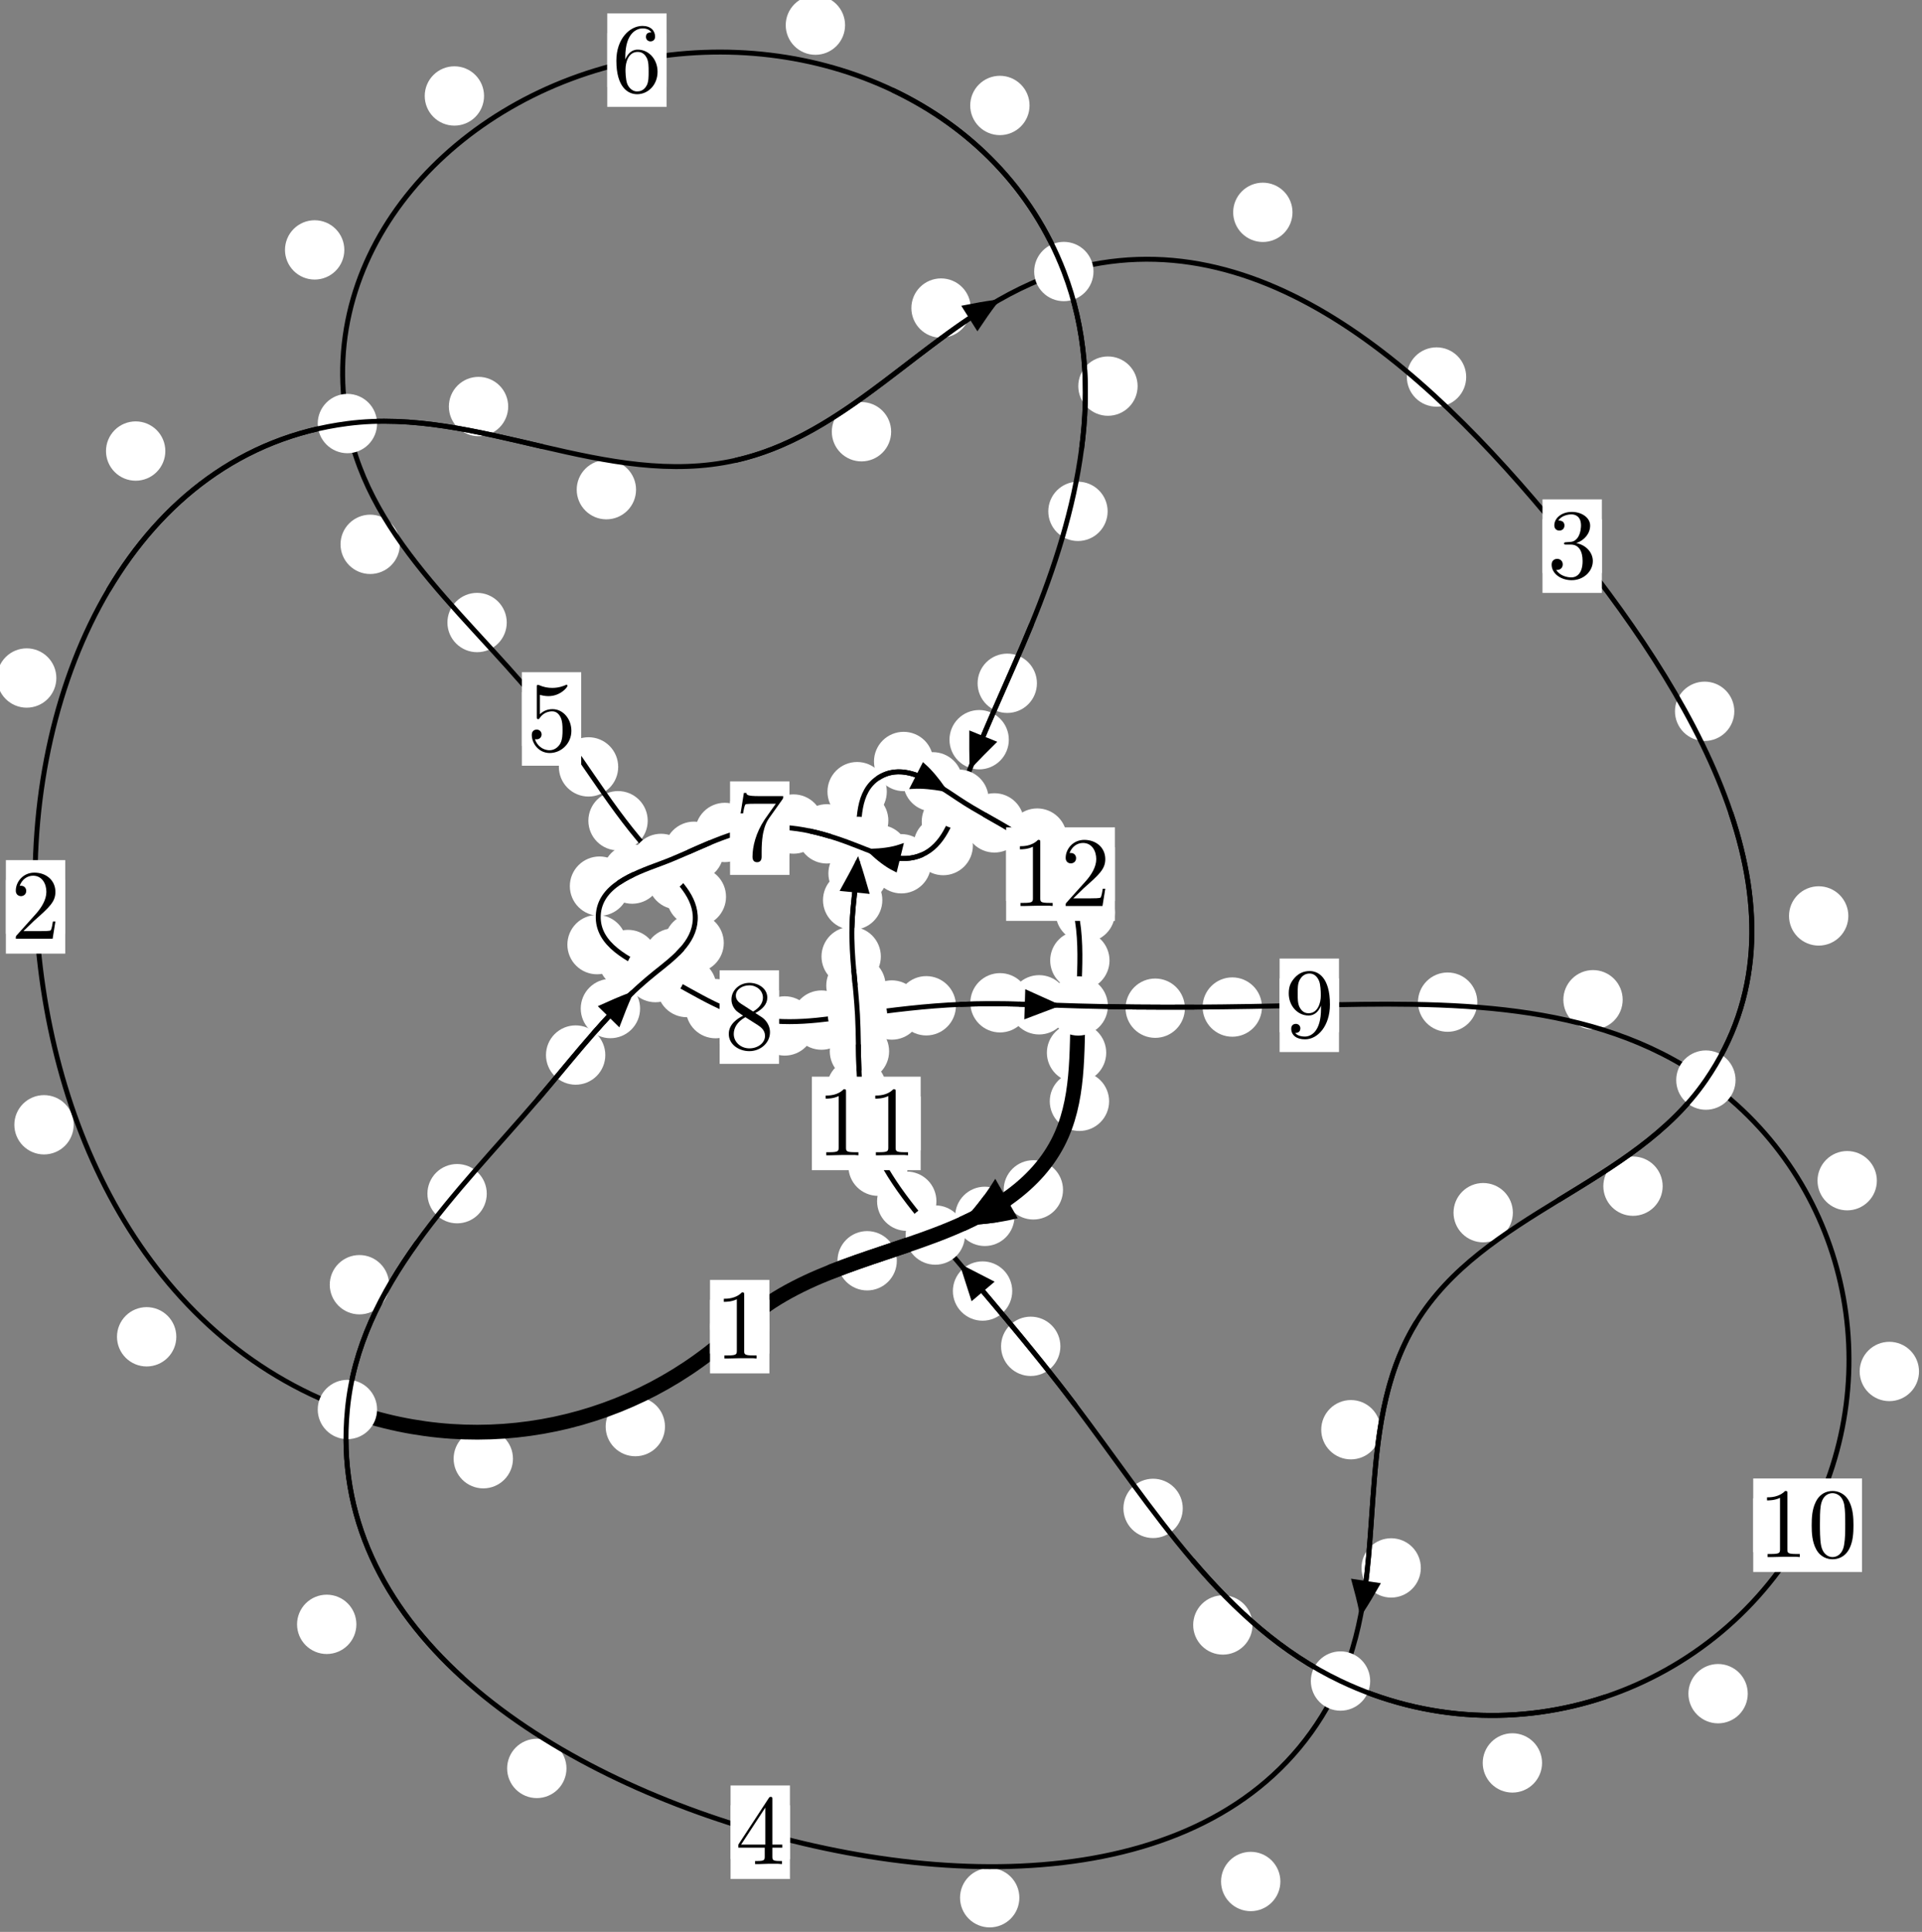 <?xml version="1.0"?>
<!-- Created by MetaPost 1.999 on 2021.07.06:0008 -->
<svg version="1.1" xmlns="http://www.w3.org/2000/svg" xmlns:xlink="http://www.w3.org/1999/xlink" width="193.633" height="194.632" viewBox="0 0 193.633 194.632">
<rect x="0" y="0" width="193.633" height="194.632" fill="#808080" stroke="none"/>
<!-- Original BoundingBox: -35.300903 -52.175980 158.331848 142.455811 -->
  <defs>
    <g transform="scale(0.01,0.01)" id="GLYPHcmr10_48">
      <path style="fill-rule: evenodd;" d="M460 -320C460 -400,455 -480,420 -554C374 -650,292 -666,250 -666C190 -666,117 -640,76 -547C44 -478,39 -400,39 -320C39 -245,43 -155,84 -79C127 2,200 22,249 22C303 22,379 1,423 -94C455 -163,460 -241,460 -320M249 -0C210 -0,151 -25,133 -121C122 -181,122 -273,122 -332C122 -396,122 -462,130 -516C149 -635,224 -644,249 -644C282 -644,348 -626,367 -527C377 -471,377 -395,377 -332C377 -257,377 -189,366 -125C351 -30,294 -0,249 -0"></path>
    </g>
    <g transform="scale(0.01,0.01)" id="GLYPHcmr10_49">
      <path style="fill-rule: evenodd;" d="M294 -640C294 -664,294 -666,271 -666C209 -602,121 -602,89 -602L89 -571C109 -571,168 -571,220 -597L220 -79C220 -43,217 -31,127 -31L95 -31L95 -0L257 -0L130 -3L217 -3L257 -3L297 -3L384 -3L419 -0L419 -31L387 -31C297 -31,294 -42,294 -79"></path>
    </g>
    <g transform="scale(0.01,0.01)" id="GLYPHcmr10_50">
      <path style="fill-rule: evenodd;" d="M127 -77L233 -180C389 -318,449 -372,449 -472C449 -586,359 -666,237 -666C124 -666,50 -574,50 -485C50 -429,100 -429,103 -429C120 -429,155 -441,155 -482C155 -508,137 -534,102 -534C94 -534,92 -534,89 -533C112 -598,166 -635,224 -635C315 -635,358 -554,358 -472C358 -392,308 -313,253 -251L61 -37C50 -26,50 -24,50 -0L421 -0L449 -174L424 -174C419 -144,412 -100,402 -85C395 -77,329 -77,307 -77"></path>
    </g>
    <g transform="scale(0.01,0.01)" id="GLYPHcmr10_51">
      <path style="fill-rule: evenodd;" d="M290 -352C372 -379,430 -449,430 -528C430 -610,342 -666,246 -666C145 -666,69 -606,69 -530C69 -497,91 -478,120 -478C151 -478,171 -500,171 -529C171 -579,124 -579,109 -579C140 -628,206 -641,242 -641C283 -641,338 -619,338 -529C338 -517,336 -459,310 -415C280 -367,246 -364,221 -363C213 -362,189 -360,182 -360C174 -359,167 -358,167 -348C167 -337,174 -337,191 -337L235 -337C317 -337,354 -269,354 -171C354 -35,285 -6,241 -6C198 -6,123 -23,88 -82C123 -77,154 -99,154 -137C154 -173,127 -193,98 -193C74 -193,42 -179,42 -135C42 -44,135 22,244 22C366 22,457 -69,457 -171C457 -253,394 -331,290 -352"></path>
    </g>
    <g transform="scale(0.01,0.01)" id="GLYPHcmr10_52">
      <path style="fill-rule: evenodd;" d="M294 -165L294 -78C294 -42,292 -31,218 -31L197 -31L197 -0L332 -0L238 -3L290 -3L332 -3L374 -3L427 -3L468 -0L468 -31L447 -31C373 -31,371 -42,371 -78L371 -165L471 -165L471 -196L371 -196L371 -651C371 -671,371 -677,355 -677C346 -677,343 -677,335 -665L28 -196L28 -165M300 -196L56 -196L300 -569"></path>
    </g>
    <g transform="scale(0.01,0.01)" id="GLYPHcmr10_53">
      <path style="fill-rule: evenodd;" d="M449 -201C449 -320,367 -420,259 -420C211 -420,168 -404,132 -369L132 -564C152 -558,185 -551,217 -551C340 -551,410 -642,410 -655C410 -661,407 -666,400 -666C399 -666,397 -666,392 -663C372 -654,323 -634,256 -634C216 -634,170 -641,123 -662C115 -665,113 -665,111 -665C101 -665,101 -657,101 -641L101 -345C101 -327,101 -319,115 -319C122 -319,124 -322,128 -328C139 -344,176 -398,257 -398C309 -398,334 -352,342 -334C358 -297,360 -258,360 -208C360 -173,360 -113,336 -71C312 -32,275 -6,229 -6C156 -6,99 -59,82 -118C85 -117,88 -116,99 -116C132 -116,149 -141,149 -165C149 -189,132 -214,99 -214C85 -214,50 -207,50 -161C50 -75,119 22,231 22C347 22,449 -74,449 -201"></path>
    </g>
    <g transform="scale(0.01,0.01)" id="GLYPHcmr10_54">
      <path style="fill-rule: evenodd;" d="M132 -328L132 -352C132 -605,256 -641,307 -641C331 -641,373 -635,395 -601C380 -601,340 -601,340 -556C340 -525,364 -510,386 -510C402 -510,432 -519,432 -558C432 -618,388 -666,305 -666C177 -666,42 -537,42 -316C42 -49,158 22,251 22C362 22,457 -72,457 -204C457 -331,368 -427,257 -427C189 -427,152 -376,132 -328M251 -6C188 -6,158 -66,152 -81C134 -128,134 -208,134 -226C134 -304,166 -404,256 -404C272 -404,318 -404,349 -342C367 -305,367 -254,367 -205C367 -157,367 -107,350 -71C320 -11,274 -6,251 -6"></path>
    </g>
    <g transform="scale(0.01,0.01)" id="GLYPHcmr10_55">
      <path style="fill-rule: evenodd;" d="M476 -609C485 -621,485 -623,485 -644L242 -644C120 -644,118 -657,114 -676L89 -676L56 -470L81 -470C84 -486,93 -549,106 -561C113 -567,191 -567,204 -567L411 -567C400 -551,321 -442,299 -409C209 -274,176 -135,176 -33C176 -23,176 22,222 22C268 22,268 -23,268 -33L268 -84C268 -139,271 -194,279 -248C283 -271,297 -357,341 -419"></path>
    </g>
    <g transform="scale(0.01,0.01)" id="GLYPHcmr10_56">
      <path style="fill-rule: evenodd;" d="M163 -457C117 -487,113 -521,113 -538C113 -599,178 -641,249 -641C322 -641,386 -589,386 -517C386 -460,347 -412,287 -377M309 -362C381 -399,430 -451,430 -517C430 -609,341 -666,250 -666C150 -666,69 -592,69 -499C69 -481,71 -436,113 -389C124 -377,161 -352,186 -335C128 -306,42 -250,42 -151C42 -45,144 22,249 22C362 22,457 -61,457 -168C457 -204,446 -249,408 -291C389 -312,373 -322,309 -362M209 -320L332 -242C360 -223,407 -193,407 -132C407 -58,332 -6,250 -6C164 -6,92 -68,92 -151C92 -209,124 -273,209 -320"></path>
    </g>
    <g transform="scale(0.01,0.01)" id="GLYPHcmr10_57">
      <path style="fill-rule: evenodd;" d="M367 -318L367 -286C367 -52,263 -6,205 -6C188 -6,134 -8,107 -42C151 -42,159 -71,159 -88C159 -119,135 -134,113 -134C97 -134,67 -125,67 -86C67 -19,121 22,206 22C335 22,457 -114,457 -329C457 -598,342 -666,253 -666C198 -666,149 -648,106 -603C65 -558,42 -516,42 -441C42 -316,130 -218,242 -218C303 -218,344 -260,367 -318M243 -241C227 -241,181 -241,150 -304C132 -341,132 -391,132 -440C132 -494,132 -541,153 -578C180 -628,218 -641,253 -641C299 -641,332 -607,349 -562C361 -530,365 -467,365 -421C365 -338,331 -241,243 -241"></path>
    </g>
  </defs>
  <path d="M66.995 143.723C66.995 142.93,66.68 142.17,66.12 141.609C65.559 141.049,64.799 140.734,64.007 140.734C63.214 140.734,62.454 141.049,61.893 141.609C61.333 142.17,61.018 142.93,61.018 143.723C61.018 144.515,61.333 145.276,61.893 145.836C62.454 146.397,63.214 146.712,64.007 146.712C64.799 146.712,65.559 146.397,66.12 145.836C66.68 145.276,66.995 144.515,66.995 143.723Z" style="fill: rgb(100%,100%,100%);stroke: none;"></path>
  <path d="M77.512 133.654C77.512 132.861,77.197 132.101,76.636 131.54C76.076 130.98,75.316 130.665,74.523 130.665C73.73 130.665,72.97 130.98,72.41 131.54C71.849 132.101,71.534 132.861,71.534 133.654C71.534 134.446,71.849 135.206,72.41 135.767C72.97 136.327,73.73 136.642,74.523 136.642C75.316 136.642,76.076 136.327,76.636 135.767C77.197 135.206,77.512 134.446,77.512 133.654Z" style="fill: rgb(100%,100%,100%);stroke: none;"></path>
  <path d="M17.763 134.676C17.763 133.883,17.448 133.123,16.888 132.563C16.327 132.002,15.567 131.687,14.775 131.687C13.982 131.687,13.222 132.002,12.661 132.563C12.101 133.123,11.786 133.883,11.786 134.676C11.786 135.469,12.101 136.229,12.661 136.789C13.222 137.35,13.982 137.665,14.775 137.665C15.567 137.665,16.327 137.35,16.888 136.789C17.448 136.229,17.763 135.469,17.763 134.676Z" style="fill: rgb(100%,100%,100%);stroke: none;"></path>
  <path d="M51.679 146.957C51.679 146.165,51.364 145.404,50.803 144.844C50.243 144.284,49.482 143.969,48.69 143.969C47.897 143.969,47.137 144.284,46.576 144.844C46.016 145.404,45.701 146.165,45.701 146.957C45.701 147.75,46.016 148.51,46.576 149.071C47.137 149.631,47.897 149.946,48.69 149.946C49.482 149.946,50.243 149.631,50.803 149.071C51.364 148.51,51.679 147.75,51.679 146.957Z" style="fill: rgb(100%,100%,100%);stroke: none;"></path>
  <path d="M5.677 68.307C5.677 67.514,5.362 66.754,4.801 66.194C4.241 65.633,3.481 65.318,2.688 65.318C1.895 65.318,1.135 65.633,0.575 66.194C0.014 66.754,-0.301 67.514,-0.301 68.307C-0.301 69.1,0.014 69.86,0.575 70.42C1.135 70.981,1.895 71.296,2.688 71.296C3.481 71.296,4.241 70.981,4.801 70.42C5.362 69.86,5.677 69.1,5.677 68.307Z" style="fill: rgb(100%,100%,100%);stroke: none;"></path>
  <path d="M7.423 113.316C7.423 112.524,7.108 111.764,6.548 111.203C5.987 110.643,5.227 110.328,4.434 110.328C3.642 110.328,2.882 110.643,2.321 111.203C1.761 111.764,1.446 112.524,1.446 113.316C1.446 114.109,1.761 114.869,2.321 115.43C2.882 115.99,3.642 116.305,4.434 116.305C5.227 116.305,5.987 115.99,6.548 115.43C7.108 114.869,7.423 114.109,7.423 113.316Z" style="fill: rgb(100%,100%,100%);stroke: none;"></path>
  <path d="M51.198 40.955C51.198 40.163,50.884 39.402,50.323 38.842C49.763 38.282,49.002 37.967,48.21 37.967C47.417 37.967,46.657 38.282,46.096 38.842C45.536 39.402,45.221 40.163,45.221 40.955C45.221 41.748,45.536 42.508,46.096 43.069C46.657 43.629,47.417 43.944,48.21 43.944C49.002 43.944,49.763 43.629,50.323 43.069C50.884 42.508,51.198 41.748,51.198 40.955Z" style="fill: rgb(100%,100%,100%);stroke: none;"></path>
  <path d="M16.657 45.442C16.657 44.649,16.342 43.889,15.781 43.328C15.221 42.768,14.461 42.453,13.668 42.453C12.875 42.453,12.115 42.768,11.555 43.328C10.994 43.889,10.679 44.649,10.679 45.442C10.679 46.234,10.994 46.995,11.555 47.555C12.115 48.116,12.875 48.43,13.668 48.43C14.461 48.43,15.221 48.116,15.781 47.555C16.342 46.995,16.657 46.234,16.657 45.442Z" style="fill: rgb(100%,100%,100%);stroke: none;"></path>
  <path d="M89.78 43.495C89.78 42.703,89.465 41.943,88.904 41.382C88.344 40.822,87.584 40.507,86.791 40.507C85.998 40.507,85.238 40.822,84.678 41.382C84.117 41.943,83.802 42.703,83.802 43.495C83.802 44.288,84.117 45.048,84.678 45.609C85.238 46.169,85.998 46.484,86.791 46.484C87.584 46.484,88.344 46.169,88.904 45.609C89.465 45.048,89.78 44.288,89.78 43.495Z" style="fill: rgb(100%,100%,100%);stroke: none;"></path>
  <path d="M64.079 49.333C64.079 48.54,63.764 47.78,63.203 47.219C62.643 46.659,61.883 46.344,61.09 46.344C60.297 46.344,59.537 46.659,58.977 47.219C58.416 47.78,58.101 48.54,58.101 49.333C58.101 50.125,58.416 50.885,58.977 51.446C59.537 52.006,60.297 52.321,61.09 52.321C61.883 52.321,62.643 52.006,63.203 51.446C63.764 50.885,64.079 50.125,64.079 49.333Z" style="fill: rgb(100%,100%,100%);stroke: none;"></path>
  <path d="M130.214 21.392C130.214 20.599,129.899 19.839,129.339 19.278C128.778 18.718,128.018 18.403,127.226 18.403C126.433 18.403,125.673 18.718,125.112 19.278C124.552 19.839,124.237 20.599,124.237 21.392C124.237 22.184,124.552 22.945,125.112 23.505C125.673 24.065,126.433 24.38,127.226 24.38C128.018 24.38,128.778 24.065,129.339 23.505C129.899 22.945,130.214 22.184,130.214 21.392Z" style="fill: rgb(100%,100%,100%);stroke: none;"></path>
  <path d="M97.795 31.036C97.795 30.243,97.48 29.483,96.92 28.922C96.359 28.362,95.599 28.047,94.806 28.047C94.014 28.047,93.253 28.362,92.693 28.922C92.132 29.483,91.818 30.243,91.818 31.036C91.818 31.828,92.132 32.588,92.693 33.149C93.253 33.709,94.014 34.024,94.806 34.024C95.599 34.024,96.359 33.709,96.92 33.149C97.48 32.588,97.795 31.828,97.795 31.036Z" style="fill: rgb(100%,100%,100%);stroke: none;"></path>
  <path d="M174.724 71.659C174.724 70.867,174.409 70.107,173.848 69.546C173.288 68.986,172.528 68.671,171.735 68.671C170.942 68.671,170.182 68.986,169.622 69.546C169.061 70.107,168.746 70.867,168.746 71.659C168.746 72.452,169.061 73.212,169.622 73.773C170.182 74.333,170.942 74.648,171.735 74.648C172.528 74.648,173.288 74.333,173.848 73.773C174.409 73.212,174.724 72.452,174.724 71.659Z" style="fill: rgb(100%,100%,100%);stroke: none;"></path>
  <path d="M147.713 37.983C147.713 37.19,147.398 36.43,146.837 35.87C146.277 35.309,145.517 34.994,144.724 34.994C143.931 34.994,143.171 35.309,142.611 35.87C142.05 36.43,141.735 37.19,141.735 37.983C141.735 38.776,142.05 39.536,142.611 40.096C143.171 40.657,143.931 40.972,144.724 40.972C145.517 40.972,146.277 40.657,146.837 40.096C147.398 39.536,147.713 38.776,147.713 37.983Z" style="fill: rgb(100%,100%,100%);stroke: none;"></path>
  <path d="M167.506 119.501C167.506 118.709,167.191 117.949,166.631 117.388C166.07 116.828,165.31 116.513,164.517 116.513C163.725 116.513,162.964 116.828,162.404 117.388C161.843 117.949,161.529 118.709,161.529 119.501C161.529 120.294,161.843 121.054,162.404 121.615C162.964 122.175,163.725 122.49,164.517 122.49C165.31 122.49,166.07 122.175,166.631 121.615C167.191 121.054,167.506 120.294,167.506 119.501Z" style="fill: rgb(100%,100%,100%);stroke: none;"></path>
  <path d="M186.213 92.277C186.213 91.484,185.898 90.724,185.337 90.163C184.777 89.603,184.017 89.288,183.224 89.288C182.431 89.288,181.671 89.603,181.111 90.163C180.55 90.724,180.235 91.484,180.235 92.277C180.235 93.069,180.55 93.829,181.111 94.39C181.671 94.95,182.431 95.265,183.224 95.265C184.017 95.265,184.777 94.95,185.337 94.39C185.898 93.829,186.213 93.069,186.213 92.277Z" style="fill: rgb(100%,100%,100%);stroke: none;"></path>
  <path d="M139.085 144.037C139.085 143.244,138.77 142.484,138.21 141.924C137.649 141.363,136.889 141.048,136.096 141.048C135.304 141.048,134.544 141.363,133.983 141.924C133.423 142.484,133.108 143.244,133.108 144.037C133.108 144.83,133.423 145.59,133.983 146.15C134.544 146.711,135.304 147.026,136.096 147.026C136.889 147.026,137.649 146.711,138.21 146.15C138.77 145.59,139.085 144.83,139.085 144.037Z" style="fill: rgb(100%,100%,100%);stroke: none;"></path>
  <path d="M152.414 122.172C152.414 121.379,152.099 120.619,151.538 120.058C150.978 119.498,150.218 119.183,149.425 119.183C148.632 119.183,147.872 119.498,147.312 120.058C146.751 120.619,146.436 121.379,146.436 122.172C146.436 122.964,146.751 123.724,147.312 124.285C147.872 124.845,148.632 125.16,149.425 125.16C150.218 125.16,150.978 124.845,151.538 124.285C152.099 123.724,152.414 122.964,152.414 122.172Z" style="fill: rgb(100%,100%,100%);stroke: none;"></path>
  <path d="M128.993 189.552C128.993 188.759,128.678 187.999,128.118 187.439C127.557 186.878,126.797 186.563,126.005 186.563C125.212 186.563,124.452 186.878,123.891 187.439C123.331 187.999,123.016 188.759,123.016 189.552C123.016 190.345,123.331 191.105,123.891 191.665C124.452 192.226,125.212 192.541,126.005 192.541C126.797 192.541,127.557 192.226,128.118 191.665C128.678 191.105,128.993 190.345,128.993 189.552Z" style="fill: rgb(100%,100%,100%);stroke: none;"></path>
  <path d="M143.142 157.961C143.142 157.168,142.827 156.408,142.267 155.847C141.707 155.287,140.946 154.972,140.154 154.972C139.361 154.972,138.601 155.287,138.04 155.847C137.48 156.408,137.165 157.168,137.165 157.961C137.165 158.753,137.48 159.514,138.04 160.074C138.601 160.635,139.361 160.95,140.154 160.95C140.946 160.95,141.707 160.635,142.267 160.074C142.827 159.514,143.142 158.753,143.142 157.961Z" style="fill: rgb(100%,100%,100%);stroke: none;"></path>
  <path d="M57.069 178.161C57.069 177.368,56.754 176.608,56.194 176.048C55.633 175.487,54.873 175.172,54.081 175.172C53.288 175.172,52.528 175.487,51.967 176.048C51.407 176.608,51.092 177.368,51.092 178.161C51.092 178.954,51.407 179.714,51.967 180.274C52.528 180.835,53.288 181.15,54.081 181.15C54.873 181.15,55.633 180.835,56.194 180.274C56.754 179.714,57.069 178.954,57.069 178.161Z" style="fill: rgb(100%,100%,100%);stroke: none;"></path>
  <path d="M102.696 191.187C102.696 190.395,102.382 189.634,101.821 189.074C101.261 188.513,100.5 188.199,99.708 188.199C98.915 188.199,98.155 188.513,97.594 189.074C97.034 189.634,96.719 190.395,96.719 191.187C96.719 191.98,97.034 192.74,97.594 193.301C98.155 193.861,98.915 194.176,99.708 194.176C100.5 194.176,101.261 193.861,101.821 193.301C102.382 192.74,102.696 191.98,102.696 191.187Z" style="fill: rgb(100%,100%,100%);stroke: none;"></path>
  <path d="M39.199 129.429C39.199 128.637,38.884 127.876,38.324 127.316C37.763 126.755,37.003 126.441,36.211 126.441C35.418 126.441,34.658 126.755,34.097 127.316C33.537 127.876,33.222 128.637,33.222 129.429C33.222 130.222,33.537 130.982,34.097 131.543C34.658 132.103,35.418 132.418,36.211 132.418C37.003 132.418,37.763 132.103,38.324 131.543C38.884 130.982,39.199 130.222,39.199 129.429Z" style="fill: rgb(100%,100%,100%);stroke: none;"></path>
  <path d="M35.904 163.646C35.904 162.853,35.589 162.093,35.029 161.532C34.468 160.972,33.708 160.657,32.916 160.657C32.123 160.657,31.363 160.972,30.802 161.532C30.242 162.093,29.927 162.853,29.927 163.646C29.927 164.438,30.242 165.199,30.802 165.759C31.363 166.319,32.123 166.634,32.916 166.634C33.708 166.634,34.468 166.319,35.029 165.759C35.589 165.199,35.904 164.438,35.904 163.646Z" style="fill: rgb(100%,100%,100%);stroke: none;"></path>
  <path d="M60.982 106.292C60.982 105.499,60.668 104.739,60.107 104.178C59.547 103.618,58.786 103.303,57.994 103.303C57.201 103.303,56.441 103.618,55.88 104.178C55.32 104.739,55.005 105.499,55.005 106.292C55.005 107.084,55.32 107.845,55.88 108.405C56.441 108.965,57.201 109.28,57.994 109.28C58.786 109.28,59.547 108.965,60.107 108.405C60.668 107.845,60.982 107.084,60.982 106.292Z" style="fill: rgb(100%,100%,100%);stroke: none;"></path>
  <path d="M49.039 120.257C49.039 119.465,48.724 118.705,48.164 118.144C47.603 117.584,46.843 117.269,46.05 117.269C45.258 117.269,44.498 117.584,43.937 118.144C43.377 118.705,43.062 119.465,43.062 120.257C43.062 121.05,43.377 121.81,43.937 122.371C44.498 122.931,45.258 123.246,46.05 123.246C46.843 123.246,47.603 122.931,48.164 122.371C48.724 121.81,49.039 121.05,49.039 120.257Z" style="fill: rgb(100%,100%,100%);stroke: none;"></path>
  <path d="M70.851 96.518C70.851 95.725,70.536 94.965,69.975 94.405C69.415 93.844,68.655 93.529,67.862 93.529C67.069 93.529,66.309 93.844,65.749 94.405C65.188 94.965,64.873 95.725,64.873 96.518C64.873 97.311,65.188 98.071,65.749 98.631C66.309 99.192,67.069 99.507,67.862 99.507C68.655 99.507,69.415 99.192,69.975 98.631C70.536 98.071,70.851 97.311,70.851 96.518Z" style="fill: rgb(100%,100%,100%);stroke: none;"></path>
  <path d="M64.485 101.606C64.485 100.814,64.17 100.053,63.609 99.493C63.049 98.932,62.289 98.617,61.496 98.617C60.703 98.617,59.943 98.932,59.383 99.493C58.822 100.053,58.507 100.814,58.507 101.606C58.507 102.399,58.822 103.159,59.383 103.72C59.943 104.28,60.703 104.595,61.496 104.595C62.289 104.595,63.049 104.28,63.609 103.72C64.17 103.159,64.485 102.399,64.485 101.606Z" style="fill: rgb(100%,100%,100%);stroke: none;"></path>
  <path d="M73.144 90.344C73.144 89.551,72.829 88.791,72.269 88.23C71.709 87.67,70.948 87.355,70.156 87.355C69.363 87.355,68.603 87.67,68.042 88.23C67.482 88.791,67.167 89.551,67.167 90.344C67.167 91.137,67.482 91.897,68.042 92.457C68.603 93.018,69.363 93.333,70.156 93.333C70.948 93.333,71.709 93.018,72.269 92.457C72.829 91.897,73.144 91.137,73.144 90.344Z" style="fill: rgb(100%,100%,100%);stroke: none;"></path>
  <path d="M72.918 94.997C72.918 94.204,72.603 93.444,72.042 92.884C71.482 92.323,70.722 92.008,69.929 92.008C69.136 92.008,68.376 92.323,67.816 92.884C67.255 93.444,66.94 94.204,66.94 94.997C66.94 95.79,67.255 96.55,67.816 97.11C68.376 97.671,69.136 97.986,69.929 97.986C70.722 97.986,71.482 97.671,72.042 97.11C72.603 96.55,72.918 95.79,72.918 94.997Z" style="fill: rgb(100%,100%,100%);stroke: none;"></path>
  <path d="M65.254 82.685C65.254 81.892,64.939 81.132,64.378 80.571C63.818 80.011,63.058 79.696,62.265 79.696C61.472 79.696,60.712 80.011,60.152 80.571C59.591 81.132,59.276 81.892,59.276 82.685C59.276 83.477,59.591 84.238,60.152 84.798C60.712 85.359,61.472 85.673,62.265 85.673C63.058 85.673,63.818 85.359,64.378 84.798C64.939 84.238,65.254 83.477,65.254 82.685Z" style="fill: rgb(100%,100%,100%);stroke: none;"></path>
  <path d="M71.247 88.633C71.247 87.84,70.932 87.08,70.371 86.519C69.811 85.959,69.051 85.644,68.258 85.644C67.465 85.644,66.705 85.959,66.145 86.519C65.584 87.08,65.269 87.84,65.269 88.633C65.269 89.425,65.584 90.185,66.145 90.746C66.705 91.306,67.465 91.621,68.258 91.621C69.051 91.621,69.811 91.306,70.371 90.746C70.932 90.185,71.247 89.425,71.247 88.633Z" style="fill: rgb(100%,100%,100%);stroke: none;"></path>
  <path d="M51.053 62.717C51.053 61.924,50.738 61.164,50.178 60.604C49.617 60.043,48.857 59.728,48.065 59.728C47.272 59.728,46.512 60.043,45.951 60.604C45.391 61.164,45.076 61.924,45.076 62.717C45.076 63.51,45.391 64.27,45.951 64.83C46.512 65.391,47.272 65.706,48.065 65.706C48.857 65.706,49.617 65.391,50.178 64.83C50.738 64.27,51.053 63.51,51.053 62.717Z" style="fill: rgb(100%,100%,100%);stroke: none;"></path>
  <path d="M62.281 77.261C62.281 76.468,61.966 75.708,61.405 75.147C60.845 74.587,60.085 74.272,59.292 74.272C58.499 74.272,57.739 74.587,57.179 75.147C56.618 75.708,56.303 76.468,56.303 77.261C56.303 78.053,56.618 78.813,57.179 79.374C57.739 79.934,58.499 80.249,59.292 80.249C60.085 80.249,60.845 79.934,61.405 79.374C61.966 78.813,62.281 78.053,62.281 77.261Z" style="fill: rgb(100%,100%,100%);stroke: none;"></path>
  <path d="M34.689 25.176C34.689 24.384,34.374 23.623,33.813 23.063C33.253 22.503,32.493 22.188,31.7 22.188C30.907 22.188,30.147 22.503,29.587 23.063C29.026 23.623,28.711 24.384,28.711 25.176C28.711 25.969,29.026 26.729,29.587 27.29C30.147 27.85,30.907 28.165,31.7 28.165C32.493 28.165,33.253 27.85,33.813 27.29C34.374 26.729,34.689 25.969,34.689 25.176Z" style="fill: rgb(100%,100%,100%);stroke: none;"></path>
  <path d="M40.284 54.84C40.284 54.047,39.969 53.287,39.409 52.727C38.848 52.166,38.088 51.851,37.296 51.851C36.503 51.851,35.743 52.166,35.182 52.727C34.622 53.287,34.307 54.047,34.307 54.84C34.307 55.633,34.622 56.393,35.182 56.953C35.743 57.514,36.503 57.829,37.296 57.829C38.088 57.829,38.848 57.514,39.409 56.953C39.969 56.393,40.284 55.633,40.284 54.84Z" style="fill: rgb(100%,100%,100%);stroke: none;"></path>
  <path d="M85.137 2.533C85.137 1.74,84.822 0.98,84.262 0.42C83.701 -0.141,82.941 -0.456,82.148 -0.456C81.355 -0.456,80.595 -0.141,80.035 0.42C79.474 0.98,79.159 1.74,79.159 2.533C79.159 3.326,79.474 4.086,80.035 4.646C80.595 5.207,81.355 5.522,82.148 5.522C82.941 5.522,83.701 5.207,84.262 4.646C84.822 4.086,85.137 3.326,85.137 2.533Z" style="fill: rgb(100%,100%,100%);stroke: none;"></path>
  <path d="M48.766 9.669C48.766 8.876,48.451 8.116,47.891 7.555C47.331 6.995,46.57 6.68,45.778 6.68C44.985 6.68,44.225 6.995,43.664 7.555C43.104 8.116,42.789 8.876,42.789 9.669C42.789 10.461,43.104 11.221,43.664 11.782C44.225 12.342,44.985 12.657,45.778 12.657C46.57 12.657,47.331 12.342,47.891 11.782C48.451 11.221,48.766 10.461,48.766 9.669Z" style="fill: rgb(100%,100%,100%);stroke: none;"></path>
  <path d="M114.61 38.9C114.61 38.107,114.295 37.347,113.735 36.786C113.175 36.226,112.414 35.911,111.622 35.911C110.829 35.911,110.069 36.226,109.508 36.786C108.948 37.347,108.633 38.107,108.633 38.9C108.633 39.693,108.948 40.453,109.508 41.013C110.069 41.574,110.829 41.889,111.622 41.889C112.414 41.889,113.175 41.574,113.735 41.013C114.295 40.453,114.61 39.693,114.61 38.9Z" style="fill: rgb(100%,100%,100%);stroke: none;"></path>
  <path d="M103.723 10.625C103.723 9.832,103.408 9.072,102.847 8.512C102.287 7.951,101.527 7.636,100.734 7.636C99.941 7.636,99.181 7.951,98.621 8.512C98.06 9.072,97.745 9.832,97.745 10.625C97.745 11.418,98.06 12.178,98.621 12.738C99.181 13.299,99.941 13.614,100.734 13.614C101.527 13.614,102.287 13.299,102.847 12.738C103.408 12.178,103.723 11.418,103.723 10.625Z" style="fill: rgb(100%,100%,100%);stroke: none;"></path>
  <path d="M104.466 68.838C104.466 68.045,104.151 67.285,103.591 66.725C103.03 66.164,102.27 65.849,101.478 65.849C100.685 65.849,99.925 66.164,99.364 66.725C98.804 67.285,98.489 68.045,98.489 68.838C98.489 69.631,98.804 70.391,99.364 70.951C99.925 71.512,100.685 71.827,101.478 71.827C102.27 71.827,103.03 71.512,103.591 70.951C104.151 70.391,104.466 69.631,104.466 68.838Z" style="fill: rgb(100%,100%,100%);stroke: none;"></path>
  <path d="M111.589 51.517C111.589 50.724,111.274 49.964,110.713 49.403C110.153 48.843,109.393 48.528,108.6 48.528C107.807 48.528,107.047 48.843,106.487 49.403C105.926 49.964,105.611 50.724,105.611 51.517C105.611 52.309,105.926 53.069,106.487 53.63C107.047 54.19,107.807 54.505,108.6 54.505C109.393 54.505,110.153 54.19,110.713 53.63C111.274 53.069,111.589 52.309,111.589 51.517Z" style="fill: rgb(100%,100%,100%);stroke: none;"></path>
  <path d="M98.838 82.761C98.838 81.969,98.523 81.208,97.963 80.648C97.402 80.087,96.642 79.773,95.849 79.773C95.057 79.773,94.297 80.087,93.736 80.648C93.176 81.208,92.861 81.969,92.861 82.761C92.861 83.554,93.176 84.314,93.736 84.875C94.297 85.435,95.057 85.75,95.849 85.75C96.642 85.75,97.402 85.435,97.963 84.875C98.523 84.314,98.838 83.554,98.838 82.761Z" style="fill: rgb(100%,100%,100%);stroke: none;"></path>
  <path d="M101.634 74.522C101.634 73.729,101.32 72.969,100.759 72.409C100.199 71.848,99.438 71.533,98.646 71.533C97.853 71.533,97.093 71.848,96.532 72.409C95.972 72.969,95.657 73.729,95.657 74.522C95.657 75.315,95.972 76.075,96.532 76.635C97.093 77.196,97.853 77.511,98.646 77.511C99.438 77.511,100.199 77.196,100.759 76.635C101.32 76.075,101.634 75.315,101.634 74.522Z" style="fill: rgb(100%,100%,100%);stroke: none;"></path>
  <path d="M93.796 87.019C93.796 86.227,93.481 85.466,92.92 84.906C92.36 84.346,91.6 84.031,90.807 84.031C90.014 84.031,89.254 84.346,88.694 84.906C88.133 85.466,87.818 86.227,87.818 87.019C87.818 87.812,88.133 88.572,88.694 89.133C89.254 89.693,90.014 90.008,90.807 90.008C91.6 90.008,92.36 89.693,92.92 89.133C93.481 88.572,93.796 87.812,93.796 87.019Z" style="fill: rgb(100%,100%,100%);stroke: none;"></path>
  <path d="M98.013 85.187C98.013 84.395,97.698 83.635,97.137 83.074C96.577 82.514,95.817 82.199,95.024 82.199C94.231 82.199,93.471 82.514,92.911 83.074C92.35 83.635,92.035 84.395,92.035 85.187C92.035 85.98,92.35 86.74,92.911 87.301C93.471 87.861,94.231 88.176,95.024 88.176C95.817 88.176,96.577 87.861,97.137 87.301C97.698 86.74,98.013 85.98,98.013 85.187Z" style="fill: rgb(100%,100%,100%);stroke: none;"></path>
  <path d="M86.287 84.007C86.287 83.215,85.972 82.454,85.411 81.894C84.851 81.333,84.091 81.018,83.298 81.018C82.505 81.018,81.745 81.333,81.185 81.894C80.624 82.454,80.309 83.215,80.309 84.007C80.309 84.8,80.624 85.56,81.185 86.121C81.745 86.681,82.505 86.996,83.298 86.996C84.091 86.996,84.851 86.681,85.411 86.121C85.972 85.56,86.287 84.8,86.287 84.007Z" style="fill: rgb(100%,100%,100%);stroke: none;"></path>
  <path d="M91.556 86.098C91.556 85.305,91.242 84.545,90.681 83.985C90.121 83.424,89.36 83.109,88.568 83.109C87.775 83.109,87.015 83.424,86.454 83.985C85.894 84.545,85.579 85.305,85.579 86.098C85.579 86.891,85.894 87.651,86.454 88.211C87.015 88.772,87.775 89.087,88.568 89.087C89.36 89.087,90.121 88.772,90.681 88.211C91.242 87.651,91.556 86.891,91.556 86.098Z" style="fill: rgb(100%,100%,100%);stroke: none;"></path>
  <path d="M76.011 83.866C76.011 83.073,75.696 82.313,75.135 81.753C74.575 81.192,73.815 80.877,73.022 80.877C72.229 80.877,71.469 81.192,70.909 81.753C70.348 82.313,70.033 83.073,70.033 83.866C70.033 84.659,70.348 85.419,70.909 85.979C71.469 86.54,72.229 86.855,73.022 86.855C73.815 86.855,74.575 86.54,75.135 85.979C75.696 85.419,76.011 84.659,76.011 83.866Z" style="fill: rgb(100%,100%,100%);stroke: none;"></path>
  <path d="M82.931 83.018C82.931 82.226,82.616 81.465,82.056 80.905C81.495 80.344,80.735 80.029,79.942 80.029C79.15 80.029,78.389 80.344,77.829 80.905C77.269 81.465,76.954 82.226,76.954 83.018C76.954 83.811,77.269 84.571,77.829 85.132C78.389 85.692,79.15 86.007,79.942 86.007C80.735 86.007,81.495 85.692,82.056 85.132C82.616 84.571,82.931 83.811,82.931 83.018Z" style="fill: rgb(100%,100%,100%);stroke: none;"></path>
  <path d="M66.68 88.059C66.68 87.266,66.365 86.506,65.805 85.945C65.244 85.385,64.484 85.07,63.691 85.07C62.899 85.07,62.138 85.385,61.578 85.945C61.017 86.506,60.703 87.266,60.703 88.059C60.703 88.852,61.017 89.612,61.578 90.172C62.138 90.733,62.899 91.048,63.691 91.048C64.484 91.048,65.244 90.733,65.805 90.172C66.365 89.612,66.68 88.852,66.68 88.059Z" style="fill: rgb(100%,100%,100%);stroke: none;"></path>
  <path d="M72.906 85.764C72.906 84.971,72.591 84.211,72.03 83.65C71.47 83.09,70.71 82.775,69.917 82.775C69.124 82.775,68.364 83.09,67.804 83.65C67.243 84.211,66.928 84.971,66.928 85.764C66.928 86.556,67.243 87.317,67.804 87.877C68.364 88.438,69.124 88.752,69.917 88.752C70.71 88.752,71.47 88.438,72.03 87.877C72.591 87.317,72.906 86.556,72.906 85.764Z" style="fill: rgb(100%,100%,100%);stroke: none;"></path>
  <path d="M63.138 95.167C63.138 94.374,62.823 93.614,62.263 93.053C61.702 92.493,60.942 92.178,60.149 92.178C59.357 92.178,58.597 92.493,58.036 93.053C57.476 93.614,57.161 94.374,57.161 95.167C57.161 95.959,57.476 96.72,58.036 97.28C58.597 97.841,59.357 98.155,60.149 98.155C60.942 98.155,61.702 97.841,62.263 97.28C62.823 96.72,63.138 95.959,63.138 95.167Z" style="fill: rgb(100%,100%,100%);stroke: none;"></path>
  <path d="M63.387 89.275C63.387 88.482,63.072 87.722,62.511 87.162C61.951 86.601,61.191 86.286,60.398 86.286C59.605 86.286,58.845 86.601,58.285 87.162C57.724 87.722,57.409 88.482,57.409 89.275C57.409 90.068,57.724 90.828,58.285 91.388C58.845 91.949,59.605 92.264,60.398 92.264C61.191 92.264,61.951 91.949,62.511 91.388C63.072 90.828,63.387 90.068,63.387 89.275Z" style="fill: rgb(100%,100%,100%);stroke: none;"></path>
  <path d="M72.18 99.491C72.18 98.699,71.865 97.938,71.305 97.378C70.744 96.818,69.984 96.503,69.191 96.503C68.399 96.503,67.639 96.818,67.078 97.378C66.518 97.938,66.203 98.699,66.203 99.491C66.203 100.284,66.518 101.044,67.078 101.605C67.639 102.165,68.399 102.48,69.191 102.48C69.984 102.48,70.744 102.165,71.305 101.605C71.865 101.044,72.18 100.284,72.18 99.491Z" style="fill: rgb(100%,100%,100%);stroke: none;"></path>
  <path d="M66.256 96.667C66.256 95.874,65.941 95.114,65.381 94.553C64.82 93.993,64.06 93.678,63.267 93.678C62.475 93.678,61.715 93.993,61.154 94.553C60.594 95.114,60.279 95.874,60.279 96.667C60.279 97.459,60.594 98.219,61.154 98.78C61.715 99.34,62.475 99.655,63.267 99.655C64.06 99.655,64.82 99.34,65.381 98.78C65.941 98.219,66.256 97.459,66.256 96.667Z" style="fill: rgb(100%,100%,100%);stroke: none;"></path>
  <path d="M82.048 103.36C82.048 102.567,81.733 101.807,81.172 101.246C80.612 100.686,79.852 100.371,79.059 100.371C78.266 100.371,77.506 100.686,76.946 101.246C76.385 101.807,76.07 102.567,76.07 103.36C76.07 104.152,76.385 104.912,76.946 105.473C77.506 106.033,78.266 106.348,79.059 106.348C79.852 106.348,80.612 106.033,81.172 105.473C81.733 104.912,82.048 104.152,82.048 103.36Z" style="fill: rgb(100%,100%,100%);stroke: none;"></path>
  <path d="M75.074 101.615C75.074 100.822,74.76 100.062,74.199 99.502C73.639 98.941,72.878 98.626,72.086 98.626C71.293 98.626,70.533 98.941,69.972 99.502C69.412 100.062,69.097 100.822,69.097 101.615C69.097 102.408,69.412 103.168,69.972 103.728C70.533 104.289,71.293 104.604,72.086 104.604C72.878 104.604,73.639 104.289,74.199 103.728C74.76 103.168,75.074 102.408,75.074 101.615Z" style="fill: rgb(100%,100%,100%);stroke: none;"></path>
  <path d="M92.835 101.754C92.835 100.961,92.521 100.201,91.96 99.641C91.4 99.08,90.639 98.765,89.847 98.765C89.054 98.765,88.294 99.08,87.733 99.641C87.173 100.201,86.858 100.961,86.858 101.754C86.858 102.547,87.173 103.307,87.733 103.867C88.294 104.428,89.054 104.743,89.847 104.743C90.639 104.743,91.4 104.428,91.96 103.867C92.521 103.307,92.835 102.547,92.835 101.754Z" style="fill: rgb(100%,100%,100%);stroke: none;"></path>
  <path d="M85.747 102.769C85.747 101.976,85.432 101.216,84.872 100.656C84.311 100.095,83.551 99.78,82.759 99.78C81.966 99.78,81.206 100.095,80.645 100.656C80.085 101.216,79.77 101.976,79.77 102.769C79.77 103.562,80.085 104.322,80.645 104.882C81.206 105.443,81.966 105.758,82.759 105.758C83.551 105.758,84.311 105.443,84.872 104.882C85.432 104.322,85.747 103.562,85.747 102.769Z" style="fill: rgb(100%,100%,100%);stroke: none;"></path>
  <path d="M103.735 101.026C103.735 100.234,103.42 99.474,102.859 98.913C102.299 98.353,101.539 98.038,100.746 98.038C99.953 98.038,99.193 98.353,98.633 98.913C98.072 99.474,97.757 100.234,97.757 101.026C97.757 101.819,98.072 102.579,98.633 103.14C99.193 103.7,99.953 104.015,100.746 104.015C101.539 104.015,102.299 103.7,102.859 103.14C103.42 102.579,103.735 101.819,103.735 101.026Z" style="fill: rgb(100%,100%,100%);stroke: none;"></path>
  <path d="M96.306 101.328C96.306 100.535,95.991 99.775,95.43 99.215C94.87 98.654,94.109 98.339,93.317 98.339C92.524 98.339,91.764 98.654,91.203 99.215C90.643 99.775,90.328 100.535,90.328 101.328C90.328 102.121,90.643 102.881,91.203 103.441C91.764 104.002,92.524 104.317,93.317 104.317C94.109 104.317,94.87 104.002,95.43 103.441C95.991 102.881,96.306 102.121,96.306 101.328Z" style="fill: rgb(100%,100%,100%);stroke: none;"></path>
  <path d="M119.373 101.571C119.373 100.778,119.058 100.018,118.498 99.458C117.937 98.897,117.177 98.582,116.385 98.582C115.592 98.582,114.832 98.897,114.271 99.458C113.711 100.018,113.396 100.778,113.396 101.571C113.396 102.364,113.711 103.124,114.271 103.684C114.832 104.245,115.592 104.56,116.385 104.56C117.177 104.56,117.937 104.245,118.498 103.684C119.058 103.124,119.373 102.364,119.373 101.571Z" style="fill: rgb(100%,100%,100%);stroke: none;"></path>
  <path d="M107.675 101.23C107.675 100.437,107.361 99.677,106.8 99.116C106.24 98.556,105.479 98.241,104.687 98.241C103.894 98.241,103.134 98.556,102.573 99.116C102.013 99.677,101.698 100.437,101.698 101.23C101.698 102.022,102.013 102.782,102.573 103.343C103.134 103.903,103.894 104.218,104.687 104.218C105.479 104.218,106.24 103.903,106.8 103.343C107.361 102.782,107.675 102.022,107.675 101.23Z" style="fill: rgb(100%,100%,100%);stroke: none;"></path>
  <path d="M148.833 100.962C148.833 100.169,148.518 99.409,147.957 98.848C147.397 98.288,146.637 97.973,145.844 97.973C145.051 97.973,144.291 98.288,143.731 98.848C143.17 99.409,142.855 100.169,142.855 100.962C142.855 101.754,143.17 102.514,143.731 103.075C144.291 103.635,145.051 103.95,145.844 103.95C146.637 103.95,147.397 103.635,147.957 103.075C148.518 102.514,148.833 101.754,148.833 100.962Z" style="fill: rgb(100%,100%,100%);stroke: none;"></path>
  <path d="M127.136 101.456C127.136 100.663,126.821 99.903,126.26 99.343C125.7 98.782,124.94 98.467,124.147 98.467C123.354 98.467,122.594 98.782,122.034 99.343C121.473 99.903,121.158 100.663,121.158 101.456C121.158 102.249,121.473 103.009,122.034 103.569C122.594 104.13,123.354 104.445,124.147 104.445C124.94 104.445,125.7 104.13,126.26 103.569C126.821 103.009,127.136 102.249,127.136 101.456Z" style="fill: rgb(100%,100%,100%);stroke: none;"></path>
  <path d="M189.085 118.95C189.085 118.157,188.77 117.397,188.209 116.837C187.649 116.276,186.889 115.961,186.096 115.961C185.303 115.961,184.543 116.276,183.983 116.837C183.422 117.397,183.107 118.157,183.107 118.95C183.107 119.743,183.422 120.503,183.983 121.063C184.543 121.624,185.303 121.939,186.096 121.939C186.889 121.939,187.649 121.624,188.209 121.063C188.77 120.503,189.085 119.743,189.085 118.95Z" style="fill: rgb(100%,100%,100%);stroke: none;"></path>
  <path d="M163.478 100.719C163.478 99.926,163.163 99.166,162.603 98.606C162.042 98.045,161.282 97.73,160.49 97.73C159.697 97.73,158.937 98.045,158.376 98.606C157.816 99.166,157.501 99.926,157.501 100.719C157.501 101.512,157.816 102.272,158.376 102.832C158.937 103.393,159.697 103.708,160.49 103.708C161.282 103.708,162.042 103.393,162.603 102.832C163.163 102.272,163.478 101.512,163.478 100.719Z" style="fill: rgb(100%,100%,100%);stroke: none;"></path>
  <path d="M176.078 170.63C176.078 169.837,175.763 169.077,175.202 168.517C174.642 167.956,173.882 167.641,173.089 167.641C172.296 167.641,171.536 167.956,170.976 168.517C170.415 169.077,170.1 169.837,170.1 170.63C170.1 171.423,170.415 172.183,170.976 172.744C171.536 173.304,172.296 173.619,173.089 173.619C173.882 173.619,174.642 173.304,175.202 172.744C175.763 172.183,176.078 171.423,176.078 170.63Z" style="fill: rgb(100%,100%,100%);stroke: none;"></path>
  <path d="M193.332 138.17C193.332 137.377,193.017 136.617,192.456 136.056C191.896 135.496,191.136 135.181,190.343 135.181C189.55 135.181,188.79 135.496,188.23 136.056C187.669 136.617,187.354 137.377,187.354 138.17C187.354 138.962,187.669 139.723,188.23 140.283C188.79 140.843,189.55 141.158,190.343 141.158C191.136 141.158,191.896 140.843,192.456 140.283C193.017 139.723,193.332 138.962,193.332 138.17Z" style="fill: rgb(100%,100%,100%);stroke: none;"></path>
  <path d="M126.185 163.708C126.185 162.916,125.87 162.155,125.31 161.595C124.749 161.034,123.989 160.719,123.197 160.719C122.404 160.719,121.644 161.034,121.083 161.595C120.523 162.155,120.208 162.916,120.208 163.708C120.208 164.501,120.523 165.261,121.083 165.822C121.644 166.382,122.404 166.697,123.197 166.697C123.989 166.697,124.749 166.382,125.31 165.822C125.87 165.261,126.185 164.501,126.185 163.708Z" style="fill: rgb(100%,100%,100%);stroke: none;"></path>
  <path d="M155.355 177.607C155.355 176.814,155.04 176.054,154.48 175.493C153.919 174.933,153.159 174.618,152.367 174.618C151.574 174.618,150.814 174.933,150.253 175.493C149.693 176.054,149.378 176.814,149.378 177.607C149.378 178.399,149.693 179.159,150.253 179.72C150.814 180.28,151.574 180.595,152.367 180.595C153.159 180.595,153.919 180.28,154.48 179.72C155.04 179.159,155.355 178.399,155.355 177.607Z" style="fill: rgb(100%,100%,100%);stroke: none;"></path>
  <path d="M106.829 135.636C106.829 134.843,106.514 134.083,105.954 133.523C105.394 132.962,104.633 132.647,103.841 132.647C103.048 132.647,102.288 132.962,101.727 133.523C101.167 134.083,100.852 134.843,100.852 135.636C100.852 136.429,101.167 137.189,101.727 137.749C102.288 138.31,103.048 138.625,103.841 138.625C104.633 138.625,105.394 138.31,105.954 137.749C106.514 137.189,106.829 136.429,106.829 135.636Z" style="fill: rgb(100%,100%,100%);stroke: none;"></path>
  <path d="M119.157 151.963C119.157 151.17,118.842 150.41,118.282 149.85C117.721 149.289,116.961 148.974,116.168 148.974C115.376 148.974,114.615 149.289,114.055 149.85C113.495 150.41,113.18 151.17,113.18 151.963C113.18 152.756,113.495 153.516,114.055 154.076C114.615 154.637,115.376 154.952,116.168 154.952C116.961 154.952,117.721 154.637,118.282 154.076C118.842 153.516,119.157 152.756,119.157 151.963Z" style="fill: rgb(100%,100%,100%);stroke: none;"></path>
  <path d="M94.34 121.017C94.34 120.225,94.025 119.465,93.464 118.904C92.904 118.344,92.144 118.029,91.351 118.029C90.558 118.029,89.798 118.344,89.238 118.904C88.677 119.465,88.362 120.225,88.362 121.017C88.362 121.81,88.677 122.57,89.238 123.131C89.798 123.691,90.558 124.006,91.351 124.006C92.144 124.006,92.904 123.691,93.464 123.131C94.025 122.57,94.34 121.81,94.34 121.017Z" style="fill: rgb(100%,100%,100%);stroke: none;"></path>
  <path d="M101.977 130.067C101.977 129.274,101.662 128.514,101.101 127.953C100.541 127.393,99.781 127.078,98.988 127.078C98.195 127.078,97.435 127.393,96.875 127.953C96.314 128.514,95.999 129.274,95.999 130.067C95.999 130.859,96.314 131.619,96.875 132.18C97.435 132.74,98.195 133.055,98.988 133.055C99.781 133.055,100.541 132.74,101.101 132.18C101.662 131.619,101.977 130.859,101.977 130.067Z" style="fill: rgb(100%,100%,100%);stroke: none;"></path>
  <path d="M89.283 109.638C89.283 108.845,88.968 108.085,88.407 107.524C87.847 106.964,87.087 106.649,86.294 106.649C85.501 106.649,84.741 106.964,84.181 107.524C83.62 108.085,83.305 108.845,83.305 109.638C83.305 110.43,83.62 111.191,84.181 111.751C84.741 112.312,85.501 112.627,86.294 112.627C87.087 112.627,87.847 112.312,88.407 111.751C88.968 111.191,89.283 110.43,89.283 109.638Z" style="fill: rgb(100%,100%,100%);stroke: none;"></path>
  <path d="M91.45 117.489C91.45 116.696,91.135 115.936,90.574 115.376C90.014 114.815,89.254 114.5,88.461 114.5C87.668 114.5,86.908 114.815,86.348 115.376C85.787 115.936,85.472 116.696,85.472 117.489C85.472 118.282,85.787 119.042,86.348 119.602C86.908 120.163,87.668 120.478,88.461 120.478C89.254 120.478,90.014 120.163,90.574 119.602C91.135 119.042,91.45 118.282,91.45 117.489Z" style="fill: rgb(100%,100%,100%);stroke: none;"></path>
  <path d="M89.22 99.298C89.22 98.505,88.905 97.745,88.344 97.184C87.784 96.624,87.024 96.309,86.231 96.309C85.438 96.309,84.678 96.624,84.118 97.184C83.557 97.745,83.242 98.505,83.242 99.298C83.242 100.09,83.557 100.85,84.118 101.411C84.678 101.971,85.438 102.286,86.231 102.286C87.024 102.286,87.784 101.971,88.344 101.411C88.905 100.85,89.22 100.09,89.22 99.298Z" style="fill: rgb(100%,100%,100%);stroke: none;"></path>
  <path d="M89.574 105.913C89.574 105.12,89.259 104.36,88.699 103.8C88.138 103.239,87.378 102.924,86.585 102.924C85.793 102.924,85.033 103.239,84.472 103.8C83.912 104.36,83.597 105.12,83.597 105.913C83.597 106.706,83.912 107.466,84.472 108.026C85.033 108.587,85.793 108.902,86.585 108.902C87.378 108.902,88.138 108.587,88.699 108.026C89.259 107.466,89.574 106.706,89.574 105.913Z" style="fill: rgb(100%,100%,100%);stroke: none;"></path>
  <path d="M88.891 90.684C88.891 89.891,88.576 89.131,88.015 88.57C87.455 88.01,86.694 87.695,85.902 87.695C85.109 87.695,84.349 88.01,83.788 88.57C83.228 89.131,82.913 89.891,82.913 90.684C82.913 91.476,83.228 92.237,83.788 92.797C84.349 93.358,85.109 93.672,85.902 93.672C86.694 93.672,87.455 93.358,88.015 92.797C88.576 92.237,88.891 91.476,88.891 90.684Z" style="fill: rgb(100%,100%,100%);stroke: none;"></path>
  <path d="M88.741 96.362C88.741 95.57,88.426 94.81,87.866 94.249C87.305 93.689,86.545 93.374,85.752 93.374C84.96 93.374,84.199 93.689,83.639 94.249C83.078 94.81,82.763 95.57,82.763 96.362C82.763 97.155,83.078 97.915,83.639 98.476C84.199 99.036,84.96 99.351,85.752 99.351C86.545 99.351,87.305 99.036,87.866 98.476C88.426 97.915,88.741 97.155,88.741 96.362Z" style="fill: rgb(100%,100%,100%);stroke: none;"></path>
  <path d="M89.498 82.671C89.498 81.878,89.183 81.118,88.623 80.557C88.062 79.997,87.302 79.682,86.509 79.682C85.717 79.682,84.956 79.997,84.396 80.557C83.835 81.118,83.521 81.878,83.521 82.671C83.521 83.463,83.835 84.223,84.396 84.784C84.956 85.344,85.717 85.659,86.509 85.659C87.302 85.659,88.062 85.344,88.623 84.784C89.183 84.223,89.498 83.463,89.498 82.671Z" style="fill: rgb(100%,100%,100%);stroke: none;"></path>
  <path d="M89.434 87.992C89.434 87.2,89.119 86.44,88.559 85.879C87.998 85.319,87.238 85.004,86.445 85.004C85.653 85.004,84.892 85.319,84.332 85.879C83.772 86.44,83.457 87.2,83.457 87.992C83.457 88.785,83.772 89.545,84.332 90.106C84.892 90.666,85.653 90.981,86.445 90.981C87.238 90.981,87.998 90.666,88.559 90.106C89.119 89.545,89.434 88.785,89.434 87.992Z" style="fill: rgb(100%,100%,100%);stroke: none;"></path>
  <path d="M94.027 76.716C94.027 75.924,93.712 75.164,93.152 74.603C92.591 74.043,91.831 73.728,91.038 73.728C90.246 73.728,89.486 74.043,88.925 74.603C88.365 75.164,88.05 75.924,88.05 76.716C88.05 77.509,88.365 78.269,88.925 78.83C89.486 79.39,90.246 79.705,91.038 79.705C91.831 79.705,92.591 79.39,93.152 78.83C93.712 78.269,94.027 77.509,94.027 76.716Z" style="fill: rgb(100%,100%,100%);stroke: none;"></path>
  <path d="M89.341 79.755C89.341 78.963,89.027 78.202,88.466 77.642C87.906 77.081,87.145 76.767,86.353 76.767C85.56 76.767,84.8 77.081,84.239 77.642C83.679 78.202,83.364 78.963,83.364 79.755C83.364 80.548,83.679 81.308,84.239 81.869C84.8 82.429,85.56 82.744,86.353 82.744C87.145 82.744,87.906 82.429,88.466 81.869C89.027 81.308,89.341 80.548,89.341 79.755Z" style="fill: rgb(100%,100%,100%);stroke: none;"></path>
  <path d="M103.171 82.902C103.171 82.11,102.856 81.349,102.295 80.789C101.735 80.228,100.975 79.914,100.182 79.914C99.389 79.914,98.629 80.228,98.069 80.789C97.508 81.349,97.193 82.11,97.193 82.902C97.193 83.695,97.508 84.455,98.069 85.016C98.629 85.576,99.389 85.891,100.182 85.891C100.975 85.891,101.735 85.576,102.295 85.016C102.856 84.455,103.171 83.695,103.171 82.902Z" style="fill: rgb(100%,100%,100%);stroke: none;"></path>
  <path d="M96.974 78.765C96.974 77.973,96.659 77.213,96.098 76.652C95.538 76.092,94.778 75.777,93.985 75.777C93.192 75.777,92.432 76.092,91.872 76.652C91.311 77.213,90.996 77.973,90.996 78.765C90.996 79.558,91.311 80.318,91.872 80.879C92.432 81.439,93.192 81.754,93.985 81.754C94.778 81.754,95.538 81.439,96.098 80.879C96.659 80.318,96.974 79.558,96.974 78.765Z" style="fill: rgb(100%,100%,100%);stroke: none;"></path>
  <path d="M112.33 91.926C112.33 91.133,112.016 90.373,111.455 89.812C110.895 89.252,110.134 88.937,109.342 88.937C108.549 88.937,107.789 89.252,107.228 89.812C106.668 90.373,106.353 91.133,106.353 91.926C106.353 92.718,106.668 93.479,107.228 94.039C107.789 94.6,108.549 94.914,109.342 94.914C110.134 94.914,110.895 94.6,111.455 94.039C112.016 93.479,112.33 92.718,112.33 91.926Z" style="fill: rgb(100%,100%,100%);stroke: none;"></path>
  <path d="M107.484 84.433C107.484 83.641,107.169 82.881,106.608 82.32C106.048 81.76,105.288 81.445,104.495 81.445C103.702 81.445,102.942 81.76,102.382 82.32C101.821 82.881,101.506 83.641,101.506 84.433C101.506 85.226,101.821 85.986,102.382 86.547C102.942 87.107,103.702 87.422,104.495 87.422C105.288 87.422,106.048 87.107,106.608 86.547C107.169 85.986,107.484 85.226,107.484 84.433Z" style="fill: rgb(100%,100%,100%);stroke: none;"></path>
  <path d="M111.446 106.057C111.446 105.264,111.131 104.504,110.571 103.944C110.01 103.383,109.25 103.068,108.458 103.068C107.665 103.068,106.905 103.383,106.344 103.944C105.784 104.504,105.469 105.264,105.469 106.057C105.469 106.85,105.784 107.61,106.344 108.17C106.905 108.731,107.665 109.046,108.458 109.046C109.25 109.046,110.01 108.731,110.571 108.17C111.131 107.61,111.446 106.85,111.446 106.057Z" style="fill: rgb(100%,100%,100%);stroke: none;"></path>
  <path d="M111.779 96.762C111.779 95.969,111.464 95.209,110.904 94.648C110.343 94.088,109.583 93.773,108.791 93.773C107.998 93.773,107.238 94.088,106.677 94.648C106.117 95.209,105.802 95.969,105.802 96.762C105.802 97.554,106.117 98.314,106.677 98.875C107.238 99.435,107.998 99.75,108.791 99.75C109.583 99.75,110.343 99.435,110.904 98.875C111.464 98.314,111.779 97.554,111.779 96.762Z" style="fill: rgb(100%,100%,100%);stroke: none;"></path>
  <path d="M107.094 119.873C107.094 119.08,106.779 118.32,106.219 117.759C105.659 117.199,104.898 116.884,104.106 116.884C103.313 116.884,102.553 117.199,101.992 117.759C101.432 118.32,101.117 119.08,101.117 119.873C101.117 120.665,101.432 121.425,101.992 121.986C102.553 122.546,103.313 122.861,104.106 122.861C104.898 122.861,105.659 122.546,106.219 121.986C106.779 121.425,107.094 120.665,107.094 119.873Z" style="fill: rgb(100%,100%,100%);stroke: none;"></path>
  <path d="M111.737 110.95C111.737 110.157,111.422 109.397,110.862 108.837C110.301 108.276,109.541 107.961,108.748 107.961C107.956 107.961,107.196 108.276,106.635 108.837C106.075 109.397,105.76 110.157,105.76 110.95C105.76 111.743,106.075 112.503,106.635 113.063C107.196 113.624,107.956 113.939,108.748 113.939C109.541 113.939,110.301 113.624,110.862 113.063C111.422 112.503,111.737 111.743,111.737 110.95Z" style="fill: rgb(100%,100%,100%);stroke: none;"></path>
  <path d="M90.351 127.016C90.351 126.223,90.036 125.463,89.475 124.903C88.915 124.342,88.155 124.027,87.362 124.027C86.569 124.027,85.809 124.342,85.249 124.903C84.688 125.463,84.373 126.223,84.373 127.016C84.373 127.809,84.688 128.569,85.249 129.129C85.809 129.69,86.569 130.005,87.362 130.005C88.155 130.005,88.915 129.69,89.475 129.129C90.036 128.569,90.351 127.809,90.351 127.016Z" style="fill: rgb(100%,100%,100%);stroke: none;"></path>
  <path d="M102.205 122.542C102.205 121.75,101.89 120.99,101.33 120.429C100.769 119.869,100.009 119.554,99.216 119.554C98.424 119.554,97.664 119.869,97.103 120.429C96.543 120.99,96.228 121.75,96.228 122.542C96.228 123.335,96.543 124.095,97.103 124.656C97.664 125.216,98.424 125.531,99.216 125.531C100.009 125.531,100.769 125.216,101.33 124.656C101.89 124.095,102.205 123.335,102.205 122.542Z" style="fill: rgb(100%,100%,100%);stroke: none;"></path>
  <path d="M74.523 133.654C64.007 143.723,48.69 146.957,35 142C14.775 134.676,4.434 113.316,3.583 91.364C2.688 68.307,13.668 45.442,35 42.671C48.21 40.955,61.09 49.333,74.155 46.365C86.791 43.495,94.806 31.036,107.176 27.356C127.226 21.392,144.724 37.983,158.39 55.022C171.735 71.659,183.224 92.277,171.86 108.815C164.517 119.501,149.425 122.172,142.648 133.289C136.096 144.037,140.154 157.961,135.05 169.356C126.005 189.552,99.708 191.187,76.593 184.588C54.081 178.161,32.916 163.646,35 142C36.211 129.429,46.05 120.257,54.227 110.697C57.994 106.292,61.496 101.606,66.029 97.983C67.862 96.518,69.929 94.997,70.043 92.666C70.156 90.344,68.258 88.633,66.6 86.987C62.265 82.685,59.292 77.261,55.565 72.432C48.065 62.717,37.296 54.84,35 42.671C31.7 25.176,45.778 9.669,64.167 6.061C82.148 2.533,100.734 10.625,107.176 27.356C111.622 38.9,108.6 51.517,103.885 62.983C101.478 68.838,98.646 74.522,96.611 80.518C95.849 82.761,95.024 85.187,92.863 86.126C90.807 87.019,88.568 86.098,86.478 85.269C83.298 84.007,79.942 83.018,76.542 83.435C73.022 83.866,69.917 85.764,66.6 86.987C63.691 88.059,60.398 89.275,60.273 92.238C60.149 95.167,63.267 96.667,66.029 97.983C69.191 99.491,72.086 101.615,75.493 102.468C79.059 103.36,82.759 102.769,86.389 102.249C89.847 101.754,93.317 101.328,96.807 101.186C100.746 101.026,104.687 101.23,108.626 101.345C116.385 101.571,124.147 101.456,131.906 101.279C145.844 100.962,160.49 100.719,171.86 108.815C186.096 118.95,190.343 138.17,182.11 153.659C173.089 170.63,152.367 177.607,135.05 169.356C123.197 163.708,116.168 151.963,108.289 141.528C103.841 135.636,98.988 130.067,94.227 124.425C91.351 121.017,88.461 117.489,87.272 113.182C86.294 109.638,86.585 105.913,86.389 102.249C86.231 99.298,85.752 96.362,85.83 93.406C85.902 90.684,86.445 87.992,86.478 85.269C86.509 82.671,86.353 79.755,88.498 78.364C91.038 76.716,93.985 78.765,96.611 80.518C100.182 82.902,104.495 84.433,106.843 88.063C109.342 91.926,108.791 96.762,108.626 101.345C108.458 106.057,108.748 110.95,106.564 115.149C104.106 119.873,99.216 122.542,94.227 124.425C87.362 127.016,79.848 128.555,74.523 133.654" style="stroke:rgb(0%,0%,0%); stroke-width: 0.498;stroke-linecap: round;stroke-linejoin: round;stroke-miterlimit: 10;fill: none;"></path>
  <path d="M74.523 133.654C64.007 143.723,48.69 146.957,35 142" style="stroke:rgb(0%,0%,0%); stroke-width: 1.494;stroke-linecap: round;stroke-linejoin: round;stroke-miterlimit: 10;fill: none;"></path>
  <path d="M108.626 101.345C108.458 106.057,108.748 110.95,106.564 115.149C104.106 119.873,99.216 122.542,94.227 124.425C87.362 127.016,79.848 128.555,74.523 133.654" style="stroke:rgb(0%,0%,0%); stroke-width: 1.494;stroke-linecap: round;stroke-linejoin: round;stroke-miterlimit: 10;fill: none;"></path>
  <path d="M37.989 142C37.989 141.207,37.674 140.447,37.113 139.887C36.553 139.326,35.793 139.011,35 139.011C34.207 139.011,33.447 139.326,32.887 139.887C32.326 140.447,32.011 141.207,32.011 142C32.011 142.793,32.326 143.553,32.887 144.113C33.447 144.674,34.207 144.989,35 144.989C35.793 144.989,36.553 144.674,37.113 144.113C37.674 143.553,37.989 142.793,37.989 142Z" style="fill: rgb(100%,100%,100%);stroke: none;"></path>
  <path d="M46.573 169.001C38.728 161.863,33.958 152.823,35 142C35.605 135.715,38.368 130.279,42.001 125.22" style="stroke:rgb(0%,0%,0%); stroke-width: 0.498;stroke-linecap: round;stroke-linejoin: round;stroke-miterlimit: 10;fill: none;"></path>
  <path d="M110.165 27.356C110.165 26.563,109.85 25.803,109.29 25.242C108.729 24.682,107.969 24.367,107.176 24.367C106.384 24.367,105.624 24.682,105.063 25.242C104.503 25.803,104.188 26.563,104.188 27.356C104.188 28.148,104.503 28.909,105.063 29.469C105.624 30.03,106.384 30.344,107.176 30.344C107.969 30.344,108.729 30.03,109.29 29.469C109.85 28.909,110.165 28.148,110.165 27.356Z" style="fill: rgb(100%,100%,100%);stroke: none;"></path>
  <path d="M89.999 9.111C97.698 12.785,103.955 18.99,107.176 27.356C109.399 33.128,109.755 39.168,108.966 45.199" style="stroke:rgb(0%,0%,0%); stroke-width: 0.498;stroke-linecap: round;stroke-linejoin: round;stroke-miterlimit: 10;fill: none;"></path>
  <path d="M138.039 169.356C138.039 168.563,137.724 167.803,137.163 167.243C136.603 166.682,135.843 166.367,135.05 166.367C134.257 166.367,133.497 166.682,132.937 167.243C132.376 167.803,132.061 168.563,132.061 169.356C132.061 170.149,132.376 170.909,132.937 171.469C133.497 172.03,134.257 172.345,135.05 172.345C135.843 172.345,136.603 172.03,137.163 171.469C137.724 170.909,138.039 170.149,138.039 169.356Z" style="fill: rgb(100%,100%,100%);stroke: none;"></path>
  <path d="M161.691 170.966C153.218 173.8,143.708 173.481,135.05 169.356C129.123 166.532,124.403 162.184,120.179 157.237" style="stroke:rgb(0%,0%,0%); stroke-width: 0.498;stroke-linecap: round;stroke-linejoin: round;stroke-miterlimit: 10;fill: none;"></path>
  <path d="M69.017 97.983C69.017 97.191,68.702 96.43,68.142 95.87C67.582 95.309,66.821 94.995,66.029 94.995C65.236 94.995,64.476 95.309,63.915 95.87C63.355 96.43,63.04 97.191,63.04 97.983C63.04 98.776,63.355 99.536,63.915 100.097C64.476 100.657,65.236 100.972,66.029 100.972C66.821 100.972,67.582 100.657,68.142 100.097C68.702 99.536,69.017 98.776,69.017 97.983Z" style="fill: rgb(100%,100%,100%);stroke: none;"></path>
  <path d="M59.841 104.047C61.754 101.872,63.762 99.795,66.029 97.983C66.945 97.251,67.92 96.504,68.681 95.649" style="stroke:rgb(0%,0%,0%); stroke-width: 0.498;stroke-linecap: round;stroke-linejoin: round;stroke-miterlimit: 10;fill: none;"></path>
  <path d="M37.989 42.671C37.989 41.878,37.674 41.118,37.113 40.558C36.553 39.997,35.793 39.682,35 39.682C34.207 39.682,33.447 39.997,32.887 40.558C32.326 41.118,32.011 41.878,32.011 42.671C32.011 43.464,32.326 44.224,32.887 44.784C33.447 45.345,34.207 45.66,35 45.66C35.793 45.66,36.553 45.345,37.113 44.784C37.674 44.224,37.989 43.464,37.989 42.671Z" style="fill: rgb(100%,100%,100%);stroke: none;"></path>
  <path d="M10.956 59.41C16.256 50.465,24.334 44.056,35 42.671C41.605 41.813,48.127 43.479,54.632 44.987" style="stroke:rgb(0%,0%,0%); stroke-width: 0.498;stroke-linecap: round;stroke-linejoin: round;stroke-miterlimit: 10;fill: none;"></path>
  <path d="M99.599 80.518C99.599 79.726,99.284 78.965,98.724 78.405C98.163 77.844,97.403 77.53,96.611 77.53C95.818 77.53,95.058 77.844,94.497 78.405C93.937 78.965,93.622 79.726,93.622 80.518C93.622 81.311,93.937 82.071,94.497 82.632C95.058 83.192,95.818 83.507,96.611 83.507C97.403 83.507,98.163 83.192,98.724 82.632C99.284 82.071,99.599 81.311,99.599 80.518Z" style="fill: rgb(100%,100%,100%);stroke: none;"></path>
  <path d="M92.522 78.166C93.905 78.691,95.298 79.642,96.611 80.518C98.396 81.71,100.367 82.689,102.185 83.824" style="stroke:rgb(0%,0%,0%); stroke-width: 0.498;stroke-linecap: round;stroke-linejoin: round;stroke-miterlimit: 10;fill: none;"></path>
  <path d="M69.588 86.987C69.588 86.194,69.273 85.434,68.713 84.873C68.152 84.313,67.392 83.998,66.6 83.998C65.807 83.998,65.047 84.313,64.486 84.873C63.926 85.434,63.611 86.194,63.611 86.987C63.611 87.779,63.926 88.54,64.486 89.1C65.047 89.66,65.807 89.975,66.6 89.975C67.392 89.975,68.152 89.66,68.713 89.1C69.273 88.54,69.588 87.779,69.588 86.987Z" style="fill: rgb(100%,100%,100%);stroke: none;"></path>
  <path d="M71.495 84.914C69.864 85.595,68.258 86.375,66.6 86.987C65.145 87.523,63.595 88.095,62.393 88.903" style="stroke:rgb(0%,0%,0%); stroke-width: 0.498;stroke-linecap: round;stroke-linejoin: round;stroke-miterlimit: 10;fill: none;"></path>
  <path d="M89.378 102.249C89.378 101.456,89.063 100.696,88.502 100.136C87.942 99.575,87.182 99.26,86.389 99.26C85.596 99.26,84.836 99.575,84.276 100.136C83.715 100.696,83.4 101.456,83.4 102.249C83.4 103.042,83.715 103.802,84.276 104.362C84.836 104.923,85.596 105.238,86.389 105.238C87.182 105.238,87.942 104.923,88.502 104.362C89.063 103.802,89.378 103.042,89.378 102.249Z" style="fill: rgb(100%,100%,100%);stroke: none;"></path>
  <path d="M86.538 107.76C86.464 105.928,86.487 104.081,86.389 102.249C86.31 100.773,86.151 99.302,86.021 97.829" style="stroke:rgb(0%,0%,0%); stroke-width: 0.498;stroke-linecap: round;stroke-linejoin: round;stroke-miterlimit: 10;fill: none;"></path>
  <path d="M174.849 108.815C174.849 108.022,174.534 107.262,173.974 106.701C173.413 106.141,172.653 105.826,171.86 105.826C171.068 105.826,170.307 106.141,169.747 106.701C169.187 107.262,168.872 108.022,168.872 108.815C168.872 109.607,169.187 110.367,169.747 110.928C170.307 111.488,171.068 111.803,171.86 111.803C172.653 111.803,173.413 111.488,173.974 110.928C174.534 110.367,174.849 109.607,174.849 108.815Z" style="fill: rgb(100%,100%,100%);stroke: none;"></path>
  <path d="M174.391 81.956C177.511 91.257,177.542 100.546,171.86 108.815C168.189 114.158,162.58 117.497,157.042 120.89" style="stroke:rgb(0%,0%,0%); stroke-width: 0.498;stroke-linecap: round;stroke-linejoin: round;stroke-miterlimit: 10;fill: none;"></path>
  <path d="M97.216 124.425C97.216 123.633,96.901 122.872,96.34 122.312C95.78 121.751,95.02 121.436,94.227 121.436C93.434 121.436,92.674 121.751,92.114 122.312C91.553 122.872,91.238 123.633,91.238 124.425C91.238 125.218,91.553 125.978,92.114 126.539C92.674 127.099,93.434 127.414,94.227 127.414C95.02 127.414,95.78 127.099,96.34 126.539C96.901 125.978,97.216 125.218,97.216 124.425Z" style="fill: rgb(100%,100%,100%);stroke: none;"></path>
  <path d="M101.345 120.852C99.191 122.346,96.722 123.484,94.227 124.425C90.794 125.721,87.2 126.753,83.797 128.099" style="stroke:rgb(0%,0%,0%); stroke-width: 1.494;stroke-linecap: round;stroke-linejoin: round;stroke-miterlimit: 10;fill: none;"></path>
  <path d="M89.467 85.269C89.467 84.476,89.152 83.716,88.591 83.156C88.031 82.595,87.271 82.28,86.478 82.28C85.685 82.28,84.925 82.595,84.365 83.156C83.804 83.716,83.489 84.476,83.489 85.269C83.489 86.062,83.804 86.822,84.365 87.382C84.925 87.943,85.685 88.258,86.478 88.258C87.271 88.258,88.031 87.943,88.591 87.382C89.152 86.822,89.467 86.062,89.467 85.269Z" style="fill: rgb(100%,100%,100%);stroke: none;"></path>
  <path d="M89.683 86.343C88.605 86.121,87.523 85.684,86.478 85.269C84.888 84.638,83.254 84.075,81.593 83.723" style="stroke:rgb(0%,0%,0%); stroke-width: 0.498;stroke-linecap: round;stroke-linejoin: round;stroke-miterlimit: 10;fill: none;"></path>
  <path d="M111.615 101.345C111.615 100.552,111.3 99.792,110.74 99.231C110.179 98.671,109.419 98.356,108.626 98.356C107.834 98.356,107.074 98.671,106.513 99.231C105.953 99.792,105.638 100.552,105.638 101.345C105.638 102.137,105.953 102.897,106.513 103.458C107.074 104.018,107.834 104.333,108.626 104.333C109.419 104.333,110.179 104.018,110.74 103.458C111.3 102.897,111.615 102.137,111.615 101.345Z" style="fill: rgb(100%,100%,100%);stroke: none;"></path>
  <path d="M102.716 101.162C104.686 101.208,106.657 101.287,108.626 101.345C112.505 101.458,116.386 101.486,120.266 101.463" style="stroke:rgb(0%,0%,0%); stroke-width: 0.498;stroke-linecap: round;stroke-linejoin: round;stroke-miterlimit: 10;fill: none;"></path>
  <path d="M106.564 115.149C104.597 118.928,101.075 121.392,97.19 123.191" style="stroke:rgb(0%,0%,0%); stroke-width: 0.498;stroke-linecap: round;stroke-linejoin: round;stroke-miterlimit: 10;fill: none;"></path>
  <path d="M100.259 119.243C99.382 120.639,98.332 121.952,97.19 123.191C98.874 123.122,100.545 122.936,102.151 122.57Z" style="stroke:rgb(0%,0%,0%); stroke-width: 0.498;fill: rgb(0%,0%,0%);"></path>
  <path d="M106.564 115.149C104.597 118.928,101.075 121.392,97.19 123.191" style="stroke:rgb(0%,0%,0%); stroke-width: 0.498;stroke-linecap: round;stroke-linejoin: round;stroke-miterlimit: 10;fill: none;"></path>
  <path d="M99.118 120.893C98.52 121.686,97.871 122.452,97.19 123.191C98.194 123.15,99.194 123.067,100.179 122.929Z" style="stroke:rgb(0%,0%,0%); stroke-width: 0.498;fill: rgb(0%,0%,0%);"></path>
  <path d="M74.155 46.365C84.264 44.069,91.415 35.636,100.205 30.47" style="stroke:rgb(0%,0%,0%); stroke-width: 0.498;stroke-linecap: round;stroke-linejoin: round;stroke-miterlimit: 10;fill: none;"></path>
  <path d="M98.474 32.921C99.029 32.085,99.604 31.266,100.205 30.47C99.217 30.608,98.232 30.781,97.248 30.979Z" style="stroke:rgb(0%,0%,0%); stroke-width: 0.498;fill: rgb(0%,0%,0%);"></path>
  <path d="M142.648 133.289C137.407 141.888,138.955 152.518,137.171 162.261" style="stroke:rgb(0%,0%,0%); stroke-width: 0.498;stroke-linecap: round;stroke-linejoin: round;stroke-miterlimit: 10;fill: none;"></path>
  <path d="M136.45 159.349C136.718 160.316,136.962 161.286,137.171 162.261C137.712 161.424,138.226 160.565,138.72 159.692Z" style="stroke:rgb(0%,0%,0%); stroke-width: 0.498;fill: rgb(0%,0%,0%);"></path>
  <path d="M54.227 110.697C57.24 107.173,60.084 103.469,63.422 100.274" style="stroke:rgb(0%,0%,0%); stroke-width: 0.498;stroke-linecap: round;stroke-linejoin: round;stroke-miterlimit: 10;fill: none;"></path>
  <path d="M62.297 103.055C62.648 102.117,63.02 101.189,63.422 100.274C62.491 100.636,61.571 101.029,60.66 101.444Z" style="stroke:rgb(0%,0%,0%); stroke-width: 0.498;fill: rgb(0%,0%,0%);"></path>
  <path d="M103.885 62.983C101.959 67.667,99.761 72.242,97.918 76.954" style="stroke:rgb(0%,0%,0%); stroke-width: 0.498;stroke-linecap: round;stroke-linejoin: round;stroke-miterlimit: 10;fill: none;"></path>
  <path d="M97.898 73.954C97.893 74.954,97.898 75.954,97.918 76.954C98.61 76.233,99.314 75.523,100.025 74.819Z" style="stroke:rgb(0%,0%,0%); stroke-width: 0.498;fill: rgb(0%,0%,0%);"></path>
  <path d="M92.863 86.126C91.218 86.841,89.456 86.394,87.747 85.762" style="stroke:rgb(0%,0%,0%); stroke-width: 0.498;stroke-linecap: round;stroke-linejoin: round;stroke-miterlimit: 10;fill: none;"></path>
  <path d="M90.713 85.31C89.795 85.622,88.774 85.723,87.747 85.762C88.502 86.461,89.294 87.111,90.164 87.54Z" style="stroke:rgb(0%,0%,0%); stroke-width: 0.498;fill: rgb(0%,0%,0%);"></path>
  <path d="M96.807 101.186C99.958 101.058,103.11 101.163,106.262 101.269" style="stroke:rgb(0%,0%,0%); stroke-width: 0.498;stroke-linecap: round;stroke-linejoin: round;stroke-miterlimit: 10;fill: none;"></path>
  <path d="M103.457 102.33C104.39 101.972,105.326 101.62,106.262 101.269C105.352 100.855,104.441 100.442,103.528 100.035Z" style="stroke:rgb(0%,0%,0%); stroke-width: 0.498;fill: rgb(0%,0%,0%);"></path>
  <path d="M108.289 141.528C104.73 136.814,100.913 132.307,97.091 127.804" style="stroke:rgb(0%,0%,0%); stroke-width: 0.498;stroke-linecap: round;stroke-linejoin: round;stroke-miterlimit: 10;fill: none;"></path>
  <path d="M99.759 129.176L97.091 127.804L98.007 130.661Z" style="stroke:rgb(0%,0%,0%); stroke-width: 0.498;fill: rgb(0%,0%,0%);"></path>
  <path d="M85.83 93.406C85.887 91.228,86.247 89.07,86.405 86.9" style="stroke:rgb(0%,0%,0%); stroke-width: 0.498;stroke-linecap: round;stroke-linejoin: round;stroke-miterlimit: 10;fill: none;"></path>
  <path d="M87.274 89.771C86.993 88.811,86.719 87.848,86.405 86.9C85.956 87.793,85.47 88.667,84.989 89.544Z" style="stroke:rgb(0%,0%,0%); stroke-width: 0.498;fill: rgb(0%,0%,0%);"></path>
  <path d="M88.498 78.364C90.53 77.046,92.823 78.094,95.003 79.463" style="stroke:rgb(0%,0%,0%); stroke-width: 0.498;stroke-linecap: round;stroke-linejoin: round;stroke-miterlimit: 10;fill: none;"></path>
  <path d="M92.012 79.222C92.956 79.171,93.978 79.289,95.003 79.463C94.401 78.615,93.763 77.809,93.058 77.178Z" style="stroke:rgb(0%,0%,0%); stroke-width: 0.498;fill: rgb(0%,0%,0%);"></path>
  <path d="M71.532 136.364L77.514 136.364L77.514 128.943L71.532 128.943Z" style="fill: rgb(100%,100%,100%);stroke: none;"></path>
  <path d="M71.532 138.364L77.514 138.364L77.514 130.943L71.532 130.943Z" style="fill: rgb(100%,100%,100%);stroke: none;"></path>
  <g transform="translate(72.032 136.864)" style="fill: rgb(0%,0%,0%);">
    <use xlink:href="#GLYPHcmr10_49"></use>
  </g>
  <path d="M0.592 94.074L6.573 94.074L6.573 86.653L0.592 86.653Z" style="fill: rgb(100%,100%,100%);stroke: none;"></path>
  <path d="M0.592 96.074L6.573 96.074L6.573 88.653L0.592 88.653Z" style="fill: rgb(100%,100%,100%);stroke: none;"></path>
  <g transform="translate(1.092 94.574)" style="fill: rgb(0%,0%,0%);">
    <use xlink:href="#GLYPHcmr10_50"></use>
  </g>
  <path d="M155.4 57.732L161.381 57.732L161.381 50.312L155.4 50.312Z" style="fill: rgb(100%,100%,100%);stroke: none;"></path>
  <path d="M155.4 59.732L161.381 59.732L161.381 52.312L155.4 52.312Z" style="fill: rgb(100%,100%,100%);stroke: none;"></path>
  <g transform="translate(155.9 58.232)" style="fill: rgb(0%,0%,0%);">
    <use xlink:href="#GLYPHcmr10_51"></use>
  </g>
  <path d="M73.602 187.298L79.583 187.298L79.583 179.878L73.602 179.878Z" style="fill: rgb(100%,100%,100%);stroke: none;"></path>
  <path d="M73.602 189.298L79.583 189.298L79.583 181.878L73.602 181.878Z" style="fill: rgb(100%,100%,100%);stroke: none;"></path>
  <g transform="translate(74.102 187.798)" style="fill: rgb(0%,0%,0%);">
    <use xlink:href="#GLYPHcmr10_52"></use>
  </g>
  <path d="M52.574 75.143L58.555 75.143L58.555 67.722L52.574 67.722Z" style="fill: rgb(100%,100%,100%);stroke: none;"></path>
  <path d="M52.574 77.143L58.555 77.143L58.555 69.722L52.574 69.722Z" style="fill: rgb(100%,100%,100%);stroke: none;"></path>
  <g transform="translate(53.074 75.643)" style="fill: rgb(0%,0%,0%);">
    <use xlink:href="#GLYPHcmr10_53"></use>
  </g>
  <path d="M61.176 8.771L67.157 8.771L67.157 1.351L61.176 1.351Z" style="fill: rgb(100%,100%,100%);stroke: none;"></path>
  <path d="M61.176 10.771L67.157 10.771L67.157 3.351L61.176 3.351Z" style="fill: rgb(100%,100%,100%);stroke: none;"></path>
  <g transform="translate(61.676 9.271)" style="fill: rgb(0%,0%,0%);">
    <use xlink:href="#GLYPHcmr10_54"></use>
  </g>
  <path d="M73.551 86.145L79.533 86.145L79.533 78.725L73.551 78.725Z" style="fill: rgb(100%,100%,100%);stroke: none;"></path>
  <path d="M73.551 88.145L79.533 88.145L79.533 80.725L73.551 80.725Z" style="fill: rgb(100%,100%,100%);stroke: none;"></path>
  <g transform="translate(74.051 86.645)" style="fill: rgb(0%,0%,0%);">
    <use xlink:href="#GLYPHcmr10_55"></use>
  </g>
  <path d="M72.502 105.178L78.483 105.178L78.483 97.757L72.502 97.757Z" style="fill: rgb(100%,100%,100%);stroke: none;"></path>
  <path d="M72.502 107.178L78.483 107.178L78.483 99.757L72.502 99.757Z" style="fill: rgb(100%,100%,100%);stroke: none;"></path>
  <g transform="translate(73.002 105.678)" style="fill: rgb(0%,0%,0%);">
    <use xlink:href="#GLYPHcmr10_56"></use>
  </g>
  <path d="M128.916 103.989L134.897 103.989L134.897 96.569L128.916 96.569Z" style="fill: rgb(100%,100%,100%);stroke: none;"></path>
  <path d="M128.916 105.989L134.897 105.989L134.897 98.569L128.916 98.569Z" style="fill: rgb(100%,100%,100%);stroke: none;"></path>
  <g transform="translate(129.416 104.489)" style="fill: rgb(0%,0%,0%);">
    <use xlink:href="#GLYPHcmr10_57"></use>
  </g>
  <path d="M176.629 156.369L187.591 156.369L187.591 148.949L176.629 148.949Z" style="fill: rgb(100%,100%,100%);stroke: none;"></path>
  <path d="M176.629 158.369L187.591 158.369L187.591 150.949L176.629 150.949Z" style="fill: rgb(100%,100%,100%);stroke: none;"></path>
  <g transform="translate(177.129 156.869)" style="fill: rgb(0%,0%,0%);">
    <use xlink:href="#GLYPHcmr10_49"></use>
    <use xlink:href="#GLYPHcmr10_48" x="5"></use>
  </g>
  <path d="M81.791 115.892L92.754 115.892L92.754 108.471L81.791 108.471Z" style="fill: rgb(100%,100%,100%);stroke: none;"></path>
  <path d="M81.791 117.892L92.754 117.892L92.754 110.471L81.791 110.471Z" style="fill: rgb(100%,100%,100%);stroke: none;"></path>
  <g transform="translate(82.291 116.392)" style="fill: rgb(0%,0%,0%);">
    <use xlink:href="#GLYPHcmr10_49"></use>
    <use xlink:href="#GLYPHcmr10_49" x="5"></use>
  </g>
  <path d="M101.362 90.774L112.324 90.774L112.324 83.353L101.362 83.353Z" style="fill: rgb(100%,100%,100%);stroke: none;"></path>
  <path d="M101.362 92.774L112.324 92.774L112.324 85.353L101.362 85.353Z" style="fill: rgb(100%,100%,100%);stroke: none;"></path>
  <g transform="translate(101.862 91.274)" style="fill: rgb(0%,0%,0%);">
    <use xlink:href="#GLYPHcmr10_49"></use>
    <use xlink:href="#GLYPHcmr10_50" x="5"></use>
  </g>
</svg>
